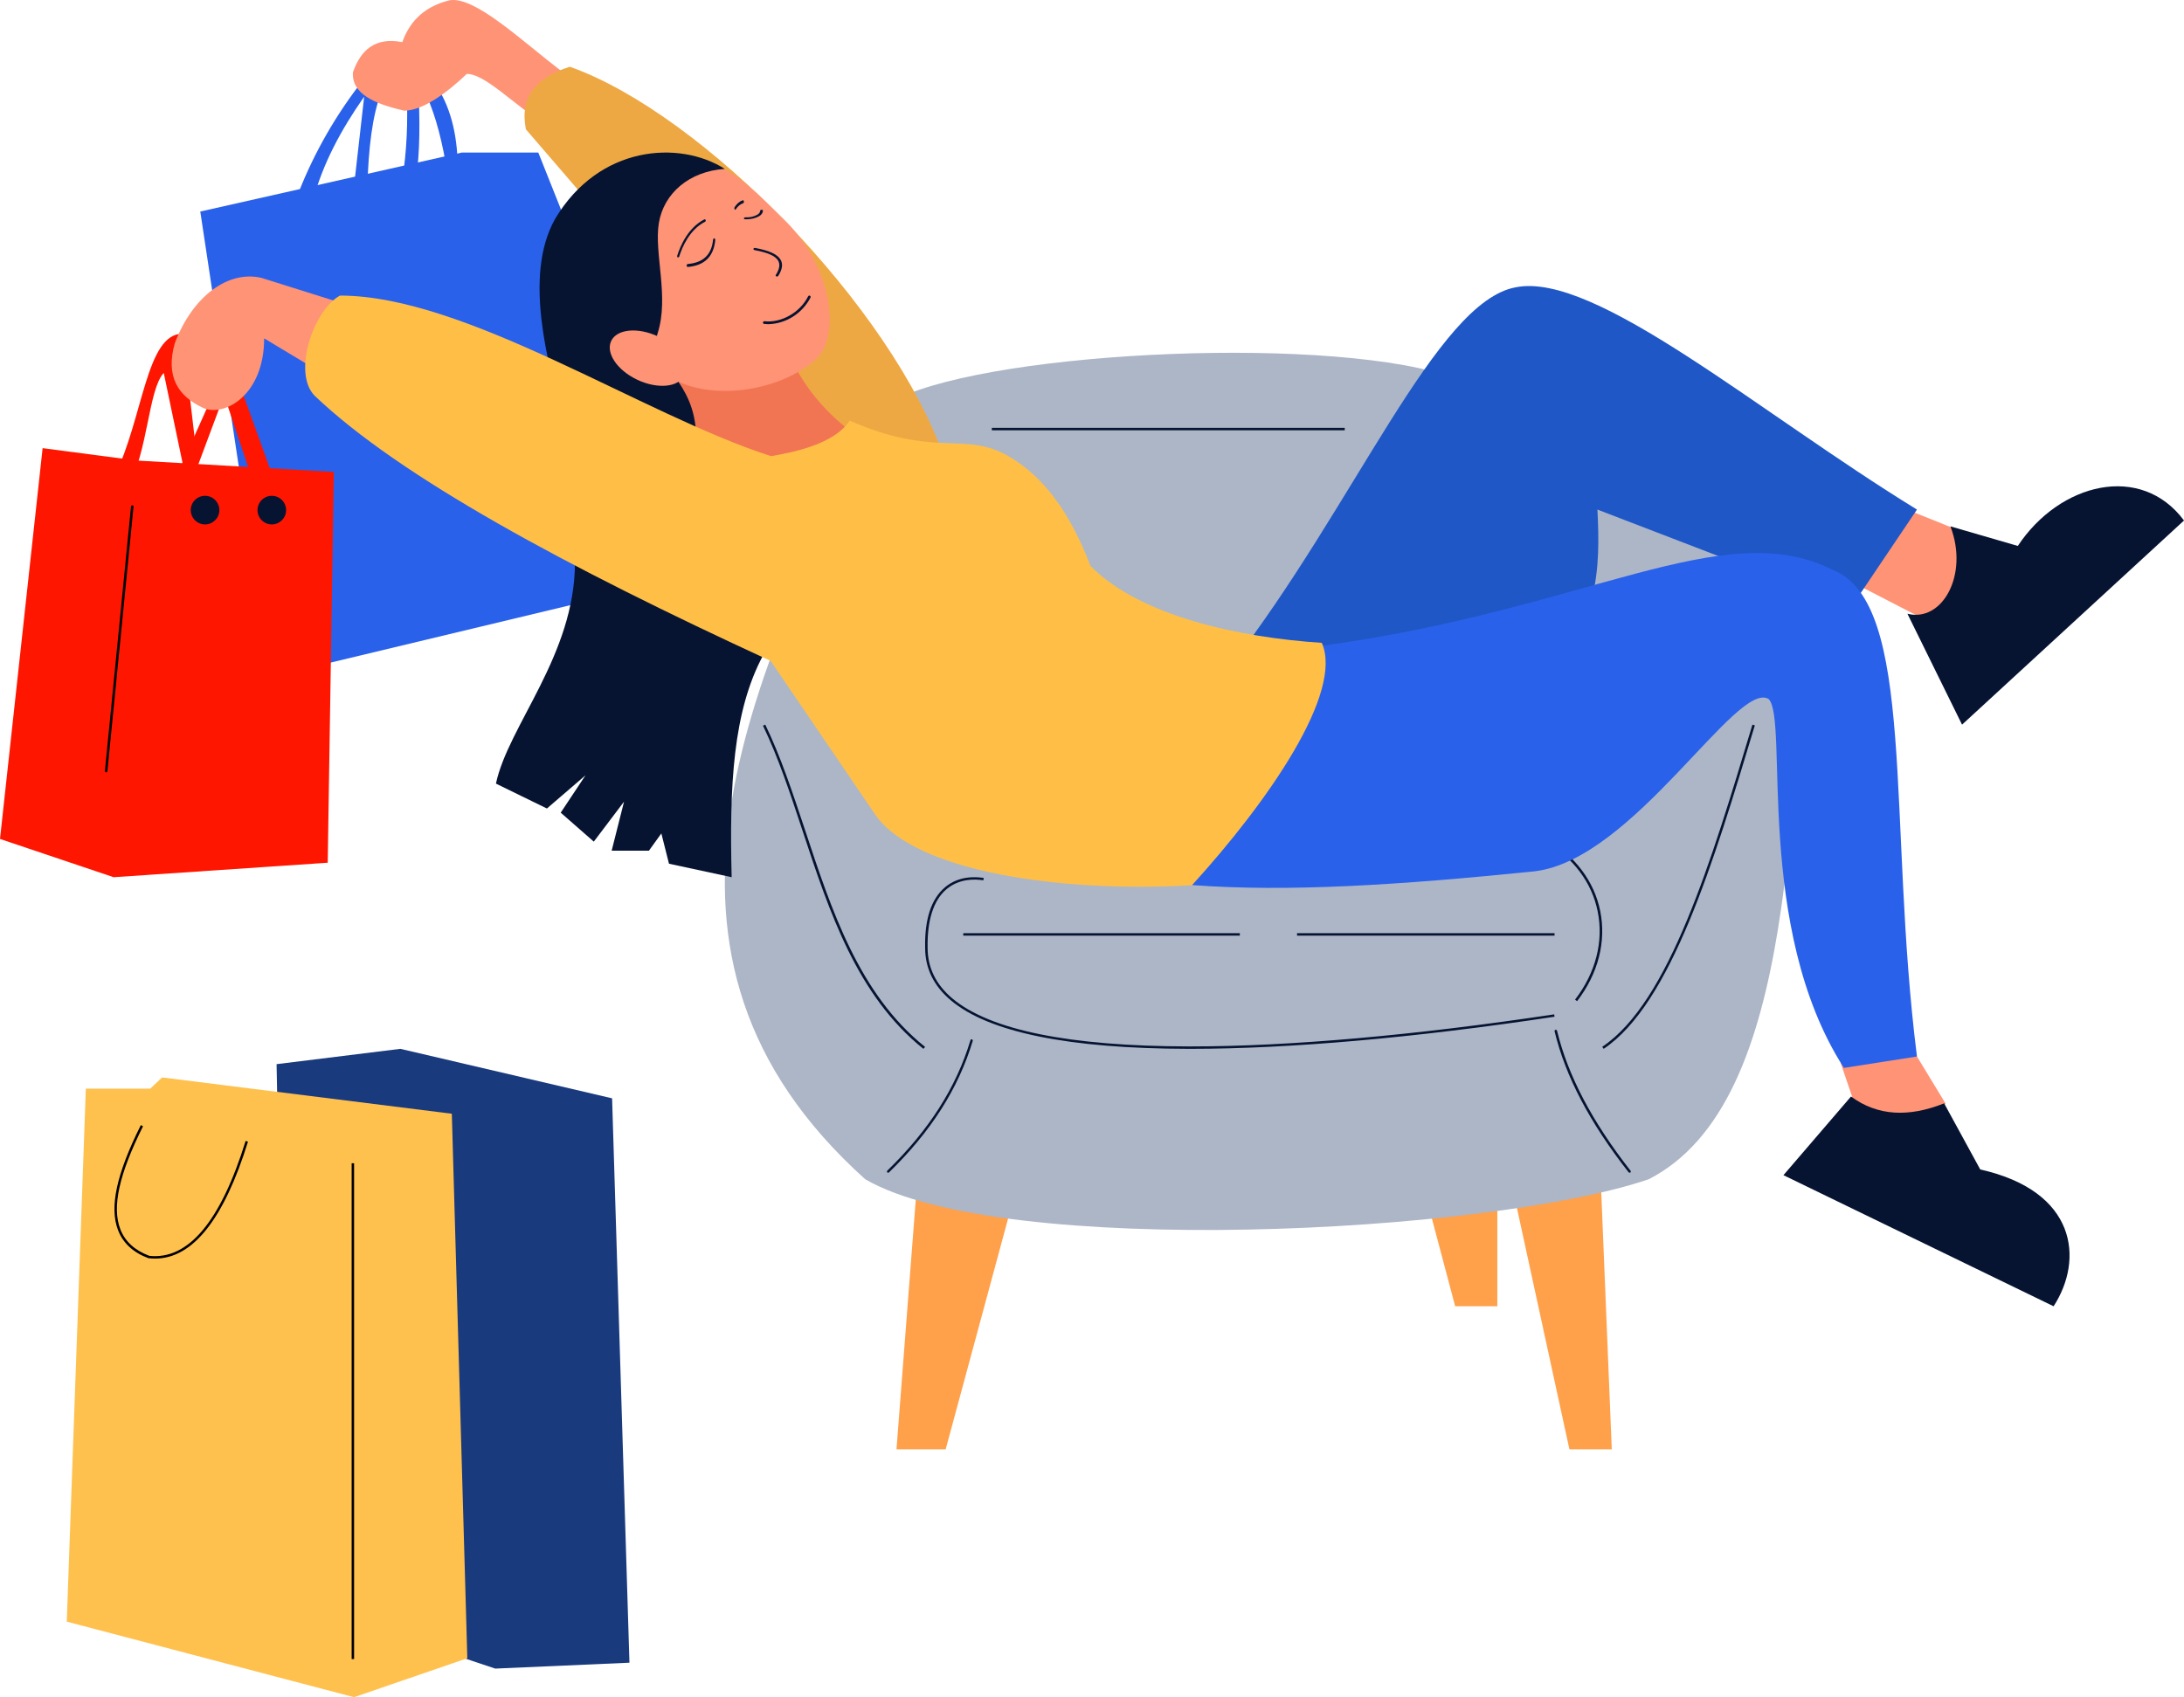 <svg width="229" height="178" viewBox="0 0 229 178" fill="none" xmlns="http://www.w3.org/2000/svg">
<path d="M96.241 123L94 152H99.157L107 123H96.241Z" fill="#FFA04B"/>
<path d="M164.558 152H169L167.732 121L158 121.837L164.558 152Z" fill="#FFA04B"/>
<path d="M157 137H152.58L149 123.501L157 122V137Z" fill="#FFA04B"/>
<path d="M90.718 123.675C105.052 131.999 155.976 129.436 172.88 123.675C188.683 115.561 187.511 83.889 190 57.298L150.201 38.942C135.224 35.094 99.704 37.271 92.43 42.784C78.423 71.728 64.612 100.189 90.718 123.675Z" fill="#ACB6C7"/>
<path d="M93.129 123C93.094 123.001 93.06 122.986 93.036 122.959C92.988 122.909 92.988 122.828 93.036 122.777C97.413 118.523 100.265 114.049 101.756 109.09C101.765 109.058 101.786 109.03 101.815 109.014C101.845 108.999 101.879 108.996 101.91 109.006C101.977 109.027 102.015 109.1 101.995 109.169C100.49 114.167 97.615 118.682 93.208 122.965C93.186 122.985 93.158 122.998 93.129 123Z" fill="#061432"/>
<path d="M170.862 122.988C170.821 122.988 170.783 122.97 170.758 122.939C166.683 117.73 164.145 112.895 163.003 108.158C162.988 108.089 163.033 108.02 163.104 108.003C163.176 107.988 163.246 108.032 163.262 108.101C164.402 112.8 166.925 117.609 170.975 122.795C171.004 122.835 171.008 122.886 170.985 122.929C170.963 122.972 170.918 122.999 170.868 123L170.862 122.988Z" fill="#061432"/>
<path d="M96.821 110C89.856 104.421 86.956 95.632 84.152 87.136C82.843 83.175 81.609 79.431 80 76.11L80.241 76C81.857 79.339 83.094 83.088 84.414 87.055C87.207 95.519 90.094 104.27 97 109.801L96.821 110Z" fill="#061432"/>
<path d="M168.149 110L168 109.786C175.01 105.099 179.449 90.305 183.749 76L184 76.075C179.686 90.424 175.22 105.261 168.149 110Z" fill="#061432"/>
<path d="M124.866 110H124.603C112.056 109.977 103.675 108.265 99.7 104.915C97.91 103.411 97.004 101.56 97.004 99.408C96.943 96.421 97.635 94.297 99.068 93.074C100.502 91.85 102.236 91.938 103.148 92.077L103.108 92.327C102.239 92.185 100.583 92.123 99.236 93.264C97.89 94.405 97.209 96.495 97.264 99.405C97.264 101.483 98.133 103.269 99.87 104.725C103.806 108.033 112.128 109.725 124.611 109.747H124.875C135.184 109.747 148.345 108.586 162.959 106.383L163 106.633C148.365 108.842 135.19 110 124.866 110Z" fill="#061432"/>
<path d="M165.363 105L165.149 104.841C167.315 102.026 168.162 98.74 167.523 95.593C166.921 92.56 164.95 89.944 162 88.223L162.139 88C165.152 89.762 167.162 92.436 167.788 95.543C168.439 98.758 167.577 102.117 165.363 105Z" fill="#061432"/>
<rect x="101" y="97.871" width="29" height="0.257" fill="#061432"/>
<rect x="136" y="97.871" width="27" height="0.257" fill="#061432"/>
<rect x="104" y="44.871" width="37" height="0.257" fill="#061432"/>
<path d="M41.98 110L29 111.606L30.091 167.682L51.927 175L66 174.381L64.18 115.19L41.98 110Z" fill="#1A3A7E"/>
<path d="M16.999 113L15.75 114.177H9L7 170.075L37.123 178L49 173.913L47.375 116.807L16.999 113Z" fill="#FFC14E"/>
<rect x="36.871" y="122" width="0.257" height="52" fill="black"/>
<path d="M16.261 132C16.043 131.999 15.826 131.986 15.61 131.962H15.578C13.975 131.373 12.896 130.373 12.378 129.019C11.454 126.614 12.214 123.112 14.767 118L14.997 118.118C12.479 123.159 11.722 126.594 12.617 128.922C13.106 130.199 14.128 131.135 15.653 131.709C19.74 132.156 23.136 128.103 25.755 119.66L26 119.739C23.476 127.877 20.203 131.997 16.261 132Z" fill="black"/>
<path d="M200.688 110.291L204 115.741L199.959 120L194.077 117.568L194.202 115.011L193 111.485V106L197.874 107.584L200.688 110.291Z" fill="#FF9375"/>
<path d="M205.149 55.528L198.848 53L194 60.945L200.752 64.434L205.149 66L208 59.499L205.149 55.528Z" fill="#FF9375"/>
<path d="M194.084 115L187 123.25L215.327 137C218.51 132.097 217.77 124.922 207.636 122.652L203.85 115.717C200.158 117.191 196.874 117.06 194.084 115Z" fill="#061432"/>
<path d="M200 64.368L205.727 76L229 54.59C224.492 48.528 215.963 50.631 211.576 57.256L204.508 55.203C206.458 60.286 203.654 65.298 200 64.368Z" fill="#061432"/>
<path d="M129 69.858C142.069 52.968 150.595 31.622 158.942 30.129C167.27 28.465 184.348 43.222 201 53.442L194.108 63.674L167.494 53.442C167.807 59.557 167.701 65.687 161.553 72L129 69.858Z" fill="#1F57C7"/>
<path d="M125 92.826C135.102 93.574 146.706 92.826 160.895 91.383C171.286 90.171 182.111 71.272 185.446 73.312C187.583 75.448 183.867 97.265 193.342 112L201 110.805C197.891 86.209 200.968 63.189 192.147 59.76C180.659 53.971 166.3 64 138.642 67.719L129.205 74.267L125 92.826Z" fill="#2961EB"/>
<path d="M56.442 16H48.421L21 22.185L28.369 71L74 60.066L56.442 16Z" fill="#2961EB"/>
<path d="M31 21C32.579 16.737 34.803 12.698 37.607 9L40 9.625C39.036 12.068 38.632 15.581 38.519 19.641L37.047 20.16L38.185 10.14C35.737 13.634 33.825 17.226 32.83 20.994L31 21Z" fill="#2961EB"/>
<path d="M42.676 10.774C42.767 13.866 42.54 16.959 42 20H43.397C43.975 17.313 44.067 13.882 43.902 10.062H44.74C45.71 12.208 46.417 14.986 46.931 18.284L47.998 18.167C48.042 14.635 47.406 11.51 45.763 9L42.732 9.268L42.676 10.774Z" fill="#2961EB"/>
<path d="M4.468 47L14.361 48.301L35 49.495L34.363 90.48L11.915 92L0 87.988L4.468 47Z" fill="#FF1600"/>
<path d="M19.134 35C15.31 35 15.027 43.839 12 49.955L13.447 51C15.516 47.354 15.568 40.799 17.171 39.117L19.653 51H21L19.134 35Z" fill="#FF1600"/>
<path d="M18 51.077L23.398 39H24.643L29 51.077H26.719L23.501 41.45L19.563 52L18 51.077Z" fill="#FF1600"/>
<path d="M35.451 31.669L27.429 29.147C24.001 28.329 20.239 30.957 18.326 35.999C17.34 39.492 18.66 41.557 21.323 42.792C23.573 43.749 27.697 41.416 27.697 35.487L33.107 38.738H36L35.451 31.669Z" fill="#FF9375"/>
<path d="M59 7.568C54.552 4.152 49.792 -0.4 47.151 0.028C44.771 0.603 43.046 1.986 42.184 4.419C39.33 3.87 37.829 5.239 37.006 7.582C36.859 9.857 39.276 10.895 42.396 11.608C44.297 11.608 46.839 9.759 48.946 7.752C50.847 7.752 53.627 10.771 57.082 13L59 7.568Z" fill="#FF9375"/>
<path d="M99 47.993C93.501 32.236 73.724 11.946 59.749 7C56.299 8.084 54.459 10.106 55.141 13.563L86.512 50L99 47.993Z" fill="#EEA843"/>
<path d="M82.2 36C83.509 39.136 85.338 42.2 89 45.087L80.868 52L74.62 50.15L70 38.748L82.2 36Z" fill="#F27553"/>
<path d="M82.23 23.047C87.34 28.046 88.086 35.183 85.693 37.521C81.953 41.182 73.062 42.676 68.691 38.388C63.585 33.389 62.475 24.277 66.215 20.616C73.349 13.637 77.124 18.047 82.23 23.047Z" fill="#FF9375"/>
<path d="M76.002 17.715C72.288 17.956 69.599 20.26 69.082 23.399C68.564 26.539 70.185 31.133 68.959 34.944C67.993 37.943 72.331 39.38 72.925 44.7L80 68.756C76.857 74.63 76.474 82.378 76.717 92L70.145 90.585L69.345 87.409L68.044 89.216H64.135L65.433 84.074L62.261 88.269L58.792 85.231L61.395 81.311L57.346 84.794L52 82.183C53.3 76.085 60.287 68.696 60.287 58.977L58.644 42.907C57.729 38.511 54.74 29.098 58.209 22.946C62.804 15.235 71.225 14.681 76.002 17.715Z" fill="#061432"/>
<path d="M71.757 39.355C72.346 38.095 71.104 36.271 68.985 35.281C66.865 34.291 64.669 34.509 64.081 35.769C63.492 37.029 64.733 38.853 66.853 39.844C68.973 40.834 71.168 40.615 71.757 39.355Z" fill="#FF9375"/>
<path d="M35.65 31C32.893 32.479 30.621 39.103 32.994 41.506C41.883 49.98 59.298 59.416 80.809 69.317L91.78 85.451C95.972 91.457 111.267 93.634 124.981 92.845C133.079 83.949 140.882 72.596 138.596 67.421C129.99 66.859 119.585 64.656 114.345 59.361C112.283 53.987 109.437 49.671 105.046 47.476C100.779 45.445 97.707 47.894 89.095 44.115C87.392 46.719 82.743 47.499 80.853 47.841C67.439 43.548 48.896 31 35.65 31Z" fill="#FFBF46"/>
<path d="M72.101 28C72.043 27.988 72 27.922 72 27.845C72 27.767 72.043 27.701 72.101 27.69C73.74 27.55 74.613 26.718 74.768 25.135C74.773 25.081 74.8 25.034 74.838 25.012C74.876 24.991 74.921 24.998 74.954 25.031C74.987 25.065 75.004 25.119 74.999 25.174C74.831 26.916 73.861 27.854 72.109 28H72.101Z" fill="#061432"/>
<path d="M78.314 22.997C78.25 23.001 78.186 23.001 78.122 22.997C78.084 22.993 78.05 22.979 78.027 22.956C78.005 22.934 77.996 22.907 78.002 22.88C78.008 22.852 78.028 22.828 78.06 22.812C78.091 22.796 78.13 22.79 78.168 22.794C78.613 22.818 79.054 22.721 79.402 22.522C79.593 22.418 79.706 22.259 79.711 22.088C79.722 22.038 79.783 22 79.855 22C79.928 22 79.989 22.038 80 22.088C79.995 22.318 79.845 22.534 79.591 22.677C79.227 22.882 78.778 22.994 78.314 22.997Z" fill="#061432"/>
<path d="M71.109 26.998C71.097 27.001 71.084 27.001 71.072 26.998C71.016 26.972 70.986 26.896 71.006 26.827C71.335 25.775 72.142 23.888 73.857 23.006C73.912 22.985 73.97 23.018 73.992 23.082C74.013 23.146 73.991 23.219 73.94 23.25C72.303 24.082 71.528 25.91 71.211 26.924C71.191 26.97 71.151 26.998 71.109 26.998Z" fill="#061432"/>
<path d="M77.095 22C77.055 21.999 77.02 21.957 77.006 21.895C76.992 21.832 77.003 21.761 77.033 21.717C77.273 21.35 77.57 21.102 77.891 21.002C77.943 20.989 77.991 21.049 77.999 21.136C78.007 21.223 77.971 21.304 77.919 21.317C77.633 21.404 77.367 21.622 77.151 21.946C77.137 21.975 77.117 21.994 77.095 22Z" fill="#061432"/>
<path d="M81.477 28.997C81.455 29.001 81.433 29.001 81.411 28.997C81.338 28.968 81.308 28.898 81.344 28.84C81.74 28.216 81.82 27.72 81.584 27.325C81.291 26.837 80.507 26.489 79.114 26.23C79.034 26.215 78.985 26.152 79.004 26.089C79.013 26.059 79.036 26.034 79.069 26.017C79.102 26.001 79.142 25.996 79.18 26.003C80.669 26.28 81.507 26.669 81.84 27.228C82.116 27.691 82.036 28.253 81.597 28.945C81.57 28.977 81.526 28.996 81.477 28.997Z" fill="#061432"/>
<path d="M80.565 34C80.417 33.999 80.269 33.991 80.122 33.974C80.047 33.964 79.993 33.895 80.001 33.818C80.009 33.739 80.077 33.682 80.153 33.69C81.922 33.891 83.897 32.768 84.736 31.079C84.771 31.009 84.854 30.98 84.923 31.015C84.992 31.05 85.019 31.136 84.986 31.207C84.106 32.883 82.42 33.948 80.565 34Z" fill="#061432"/>
<path d="M21.5 55C22.328 55 23 54.328 23 53.5C23 52.672 22.328 52 21.5 52C20.672 52 20 52.672 20 53.5C20 54.328 20.672 55 21.5 55Z" fill="#061432"/>
<path d="M28.5 55C29.328 55 30 54.328 30 53.5C30 52.672 29.328 52 28.5 52C27.672 52 27 52.672 27 53.5C27 54.328 27.672 55 28.5 55Z" fill="#061432"/>
<path d="M11.119 80.999C11.084 80.997 11.052 80.981 11.029 80.956C11.007 80.93 10.997 80.896 11.001 80.862L13.738 53.115C13.741 53.081 13.758 53.05 13.785 53.028C13.812 53.007 13.847 52.997 13.882 53.001C13.954 53.008 14.006 53.071 13.999 53.141L11.26 80.885C11.257 80.919 11.24 80.95 11.214 80.971C11.187 80.992 11.153 81.003 11.119 80.999Z" fill="black"/>
</svg>
